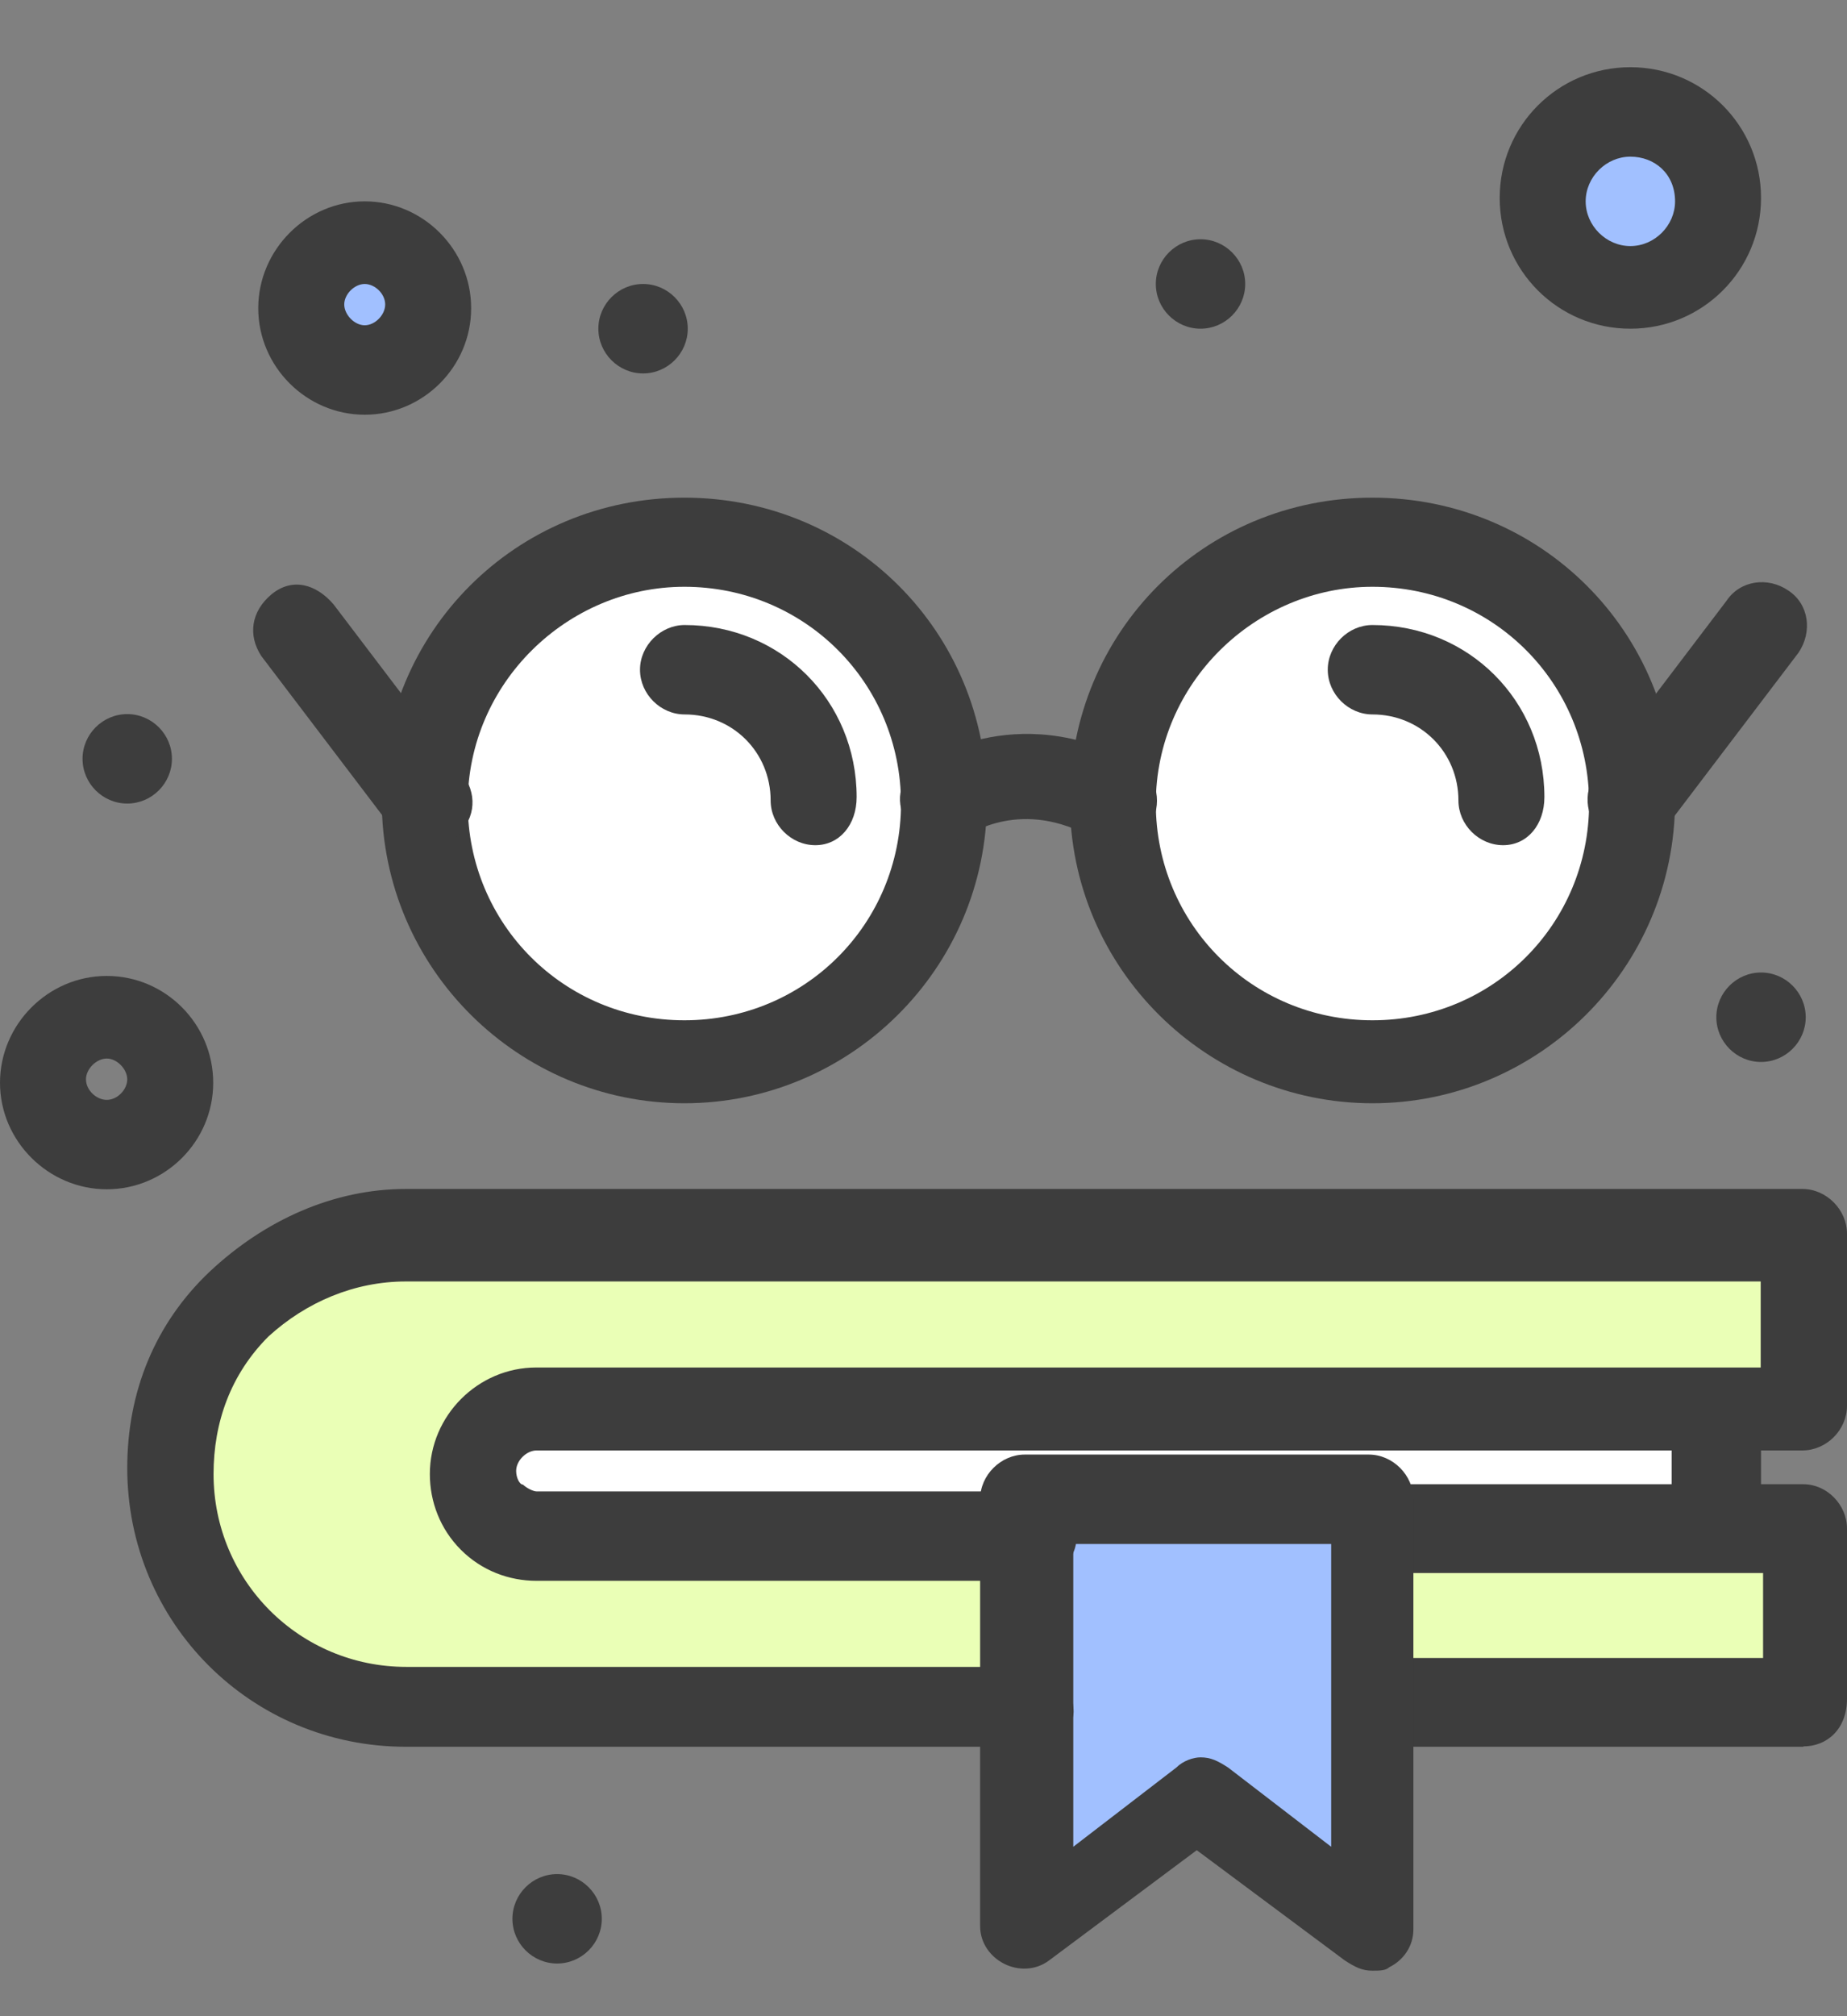 <svg width="55" height="60" viewBox="0 0 55 60" fill="none" xmlns="http://www.w3.org/2000/svg">
<rect x="0" y="0" width="55" height="60" fill="#808080" stroke="none"/>
<path d="M40.869 50.752V58.432L35.749 54.542L30.629 58.432V50.752V45.632H40.869V50.752Z" fill="#A1C0FF"/>
<path d="M53.669 45.632V50.752H40.869V45.632H51.109H53.669Z" fill="#EAFFB6"/>
<path d="M51.11 41.742V45.632H15.98C15.472 45.632 14.954 45.429 14.649 45.124C14.345 44.82 14.142 44.301 14.142 43.794C14.142 42.767 14.964 41.843 16.092 41.843H51.12V41.742H51.11Z" fill="white"/>
<path d="M53.669 36.621V41.741H15.98C14.954 41.741 14.03 42.564 14.03 43.692C14.03 44.2 14.233 44.718 14.537 45.023C14.842 45.327 15.36 45.531 15.868 45.531H30.619V50.651H12.089C8.198 50.651 5.019 47.481 5.019 43.58C5.019 41.63 5.841 39.892 7.071 38.562C8.3 37.231 10.139 36.51 12.089 36.51H53.669V36.611V36.621Z" fill="#EAFFB6"/>
<path d="M10.86 7.222C11.937 7.222 12.81 8.095 12.81 9.172C12.81 10.249 11.937 11.123 10.86 11.123C9.783 11.123 8.909 10.249 8.909 9.172C8.909 8.095 9.783 7.222 10.86 7.222Z" fill="#A1C0FF"/>
<path d="M48.549 8.451C49.963 8.451 51.109 7.305 51.109 5.891C51.109 4.477 49.963 3.331 48.549 3.331C47.135 3.331 45.989 4.477 45.989 5.891C45.989 7.305 47.135 8.451 48.549 8.451Z" fill="#A1C0FF"/>
<path d="M40.869 31.491C45.11 31.491 48.549 28.052 48.549 23.811C48.549 19.569 45.11 16.131 40.869 16.131C36.627 16.131 33.188 19.569 33.188 23.811C33.188 28.052 36.627 31.491 40.869 31.491Z" fill="white"/>
<path d="M20.378 16.131C24.625 16.131 28.058 19.575 28.058 23.811C28.058 28.047 24.615 31.491 20.378 31.491C16.142 31.491 12.698 28.047 12.698 23.811C12.698 19.575 16.142 16.131 20.378 16.131Z" fill="white"/>
<path d="M52.44 28.941C53.172 28.941 53.771 29.541 53.771 30.272C53.771 31.003 53.172 31.603 52.44 31.603C51.709 31.603 51.109 31.003 51.109 30.272C51.109 29.541 51.709 28.941 52.44 28.941Z" fill="#3D3D3D"/>
<path d="M35.749 7.12C36.48 7.12 37.08 7.719 37.08 8.451C37.08 9.182 36.48 9.782 35.749 9.782C35.017 9.782 34.418 9.182 34.418 8.451C34.418 7.719 35.017 7.12 35.749 7.12Z" fill="#3D3D3D"/>
<path d="M19.149 8.451C19.881 8.451 20.48 9.05 20.48 9.782C20.48 10.513 19.881 11.113 19.149 11.113C18.418 11.113 17.818 10.513 17.818 9.782C17.818 9.05 18.418 8.451 19.149 8.451Z" fill="#3D3D3D"/>
<path d="M16.59 55.771C17.321 55.771 17.92 56.37 17.92 57.102C17.92 57.833 17.321 58.432 16.59 58.432C15.858 58.432 15.259 57.833 15.259 57.102C15.259 56.37 15.858 55.771 16.59 55.771Z" fill="#3D3D3D"/>
<path d="M3.789 21.251C4.52 21.251 5.12 21.85 5.12 22.582C5.12 23.313 4.52 23.913 3.789 23.913C3.057 23.913 2.458 23.313 2.458 22.582C2.458 21.85 3.057 21.251 3.789 21.251Z" fill="#3D3D3D"/>
<path d="M51.109 46.211C50.388 46.211 49.778 45.734 49.778 45.175V42.158C49.778 41.599 50.388 41.122 51.109 41.122C51.83 41.122 52.44 41.599 52.44 42.158V45.175C52.44 45.815 51.83 46.211 51.109 46.211Z" fill="#3D3D3D"/>
<path d="M53.7 51.982H41.184C40.483 51.982 39.884 51.372 39.884 50.661C39.884 49.95 40.483 49.34 41.184 49.34H52.501V46.811H41.184C40.483 46.811 39.884 46.201 39.884 45.49C39.884 44.779 40.483 44.169 41.184 44.169H53.7C54.401 44.169 55 44.779 55 45.49V50.549C55 51.464 54.401 51.971 53.7 51.971V51.982Z" fill="#3D3D3D"/>
<path d="M30.629 51.982H12.089C7.477 51.982 3.789 48.294 3.789 43.682C3.789 41.427 4.612 39.385 6.247 37.84C7.883 36.306 9.935 35.382 12.089 35.382H53.669C54.39 35.382 55 36.002 55 36.713V41.833C55 42.554 54.39 43.164 53.669 43.164H15.98C15.675 43.164 15.37 43.468 15.37 43.773C15.37 43.977 15.472 44.18 15.573 44.18C15.675 44.281 15.878 44.383 15.98 44.383H30.73C31.452 44.383 32.061 44.992 32.061 45.714C32.061 46.435 31.452 47.044 30.73 47.044H15.98C15.157 47.044 14.344 46.74 13.724 46.12C13.105 45.5 12.8 44.688 12.8 43.865C12.8 42.128 14.232 40.695 15.97 40.695H52.43V38.135H12.089C10.555 38.135 9.122 38.745 7.995 39.771C6.867 40.898 6.359 42.331 6.359 43.865C6.359 47.044 8.919 49.605 12.099 49.605H30.639C31.35 49.605 31.97 50.214 31.97 50.935C31.97 51.443 31.35 51.961 30.639 51.961L30.629 51.982Z" fill="#3D3D3D"/>
<path d="M40.869 58.646C40.564 58.646 40.361 58.544 40.046 58.341L35.637 55.06L31.239 58.341C30.832 58.646 30.314 58.646 29.908 58.443C29.501 58.239 29.186 57.833 29.186 57.315V44.617C29.186 43.895 29.806 43.286 30.517 43.286H40.758C41.479 43.286 42.088 43.905 42.088 44.617V57.417C42.088 57.925 41.783 58.341 41.367 58.544C41.265 58.646 41.062 58.646 40.859 58.646H40.869ZM35.749 52.297C36.054 52.297 36.257 52.398 36.572 52.601L39.64 54.958V45.947H31.96V54.958L35.028 52.601C35.231 52.398 35.536 52.297 35.749 52.297Z" fill="#3D3D3D"/>
<path d="M20.379 32.832C15.462 32.832 11.368 28.84 11.368 23.821C11.368 18.803 15.361 14.81 20.379 14.81C25.398 14.81 29.39 18.803 29.39 23.821C29.39 28.84 25.296 32.832 20.379 32.832ZM20.379 17.462C16.895 17.462 13.928 20.327 13.928 23.913C13.928 27.499 16.793 30.363 20.379 30.363C23.965 30.363 26.83 27.499 26.83 23.913C26.83 20.327 23.965 17.462 20.379 17.462Z" fill="#3D3D3D"/>
<path d="M40.869 32.832C35.952 32.832 31.858 28.84 31.858 23.821C31.858 18.803 35.851 14.81 40.869 14.81C45.888 14.81 49.88 18.803 49.88 23.821C49.88 28.84 45.786 32.832 40.869 32.832ZM40.869 17.462C37.385 17.462 34.418 20.327 34.418 23.913C34.418 27.499 37.283 30.363 40.869 30.363C44.455 30.363 47.32 27.499 47.32 23.913C47.32 20.327 44.455 17.462 40.869 17.462Z" fill="#3D3D3D"/>
<path d="M44.76 25.152C44.038 25.152 43.429 24.543 43.429 23.821C43.429 22.389 42.301 21.261 40.869 21.261C40.148 21.261 39.538 20.652 39.538 19.93C39.538 19.209 40.148 18.6 40.869 18.6C43.734 18.6 45.989 20.855 45.989 23.72C45.989 24.543 45.481 25.152 44.76 25.152Z" fill="#3D3D3D"/>
<path d="M24.279 25.152C23.558 25.152 22.948 24.543 22.948 23.821C22.948 22.389 21.821 21.261 20.388 21.261C19.667 21.261 19.058 20.652 19.058 19.93C19.058 19.209 19.677 18.6 20.388 18.6C23.253 18.6 25.509 20.855 25.509 23.72C25.509 24.543 25 25.152 24.279 25.152Z" fill="#3D3D3D"/>
<path d="M33.189 25.152C32.986 25.152 32.782 25.152 32.569 24.949C30.415 23.72 28.881 24.847 28.78 24.847C28.17 25.254 27.449 25.152 27.043 24.543C26.636 23.923 26.738 23.212 27.347 22.805C27.449 22.704 30.212 20.753 33.798 22.704C34.418 23.009 34.621 23.831 34.306 24.441C34.103 24.847 33.697 25.162 33.179 25.162L33.189 25.152Z" fill="#3D3D3D"/>
<path d="M48.549 25.152C48.244 25.152 48.041 25.05 47.827 24.847C47.218 24.441 47.106 23.618 47.523 22.998L51.413 17.878C51.82 17.269 52.643 17.157 53.252 17.573C53.872 17.98 53.974 18.803 53.557 19.422L49.666 24.542C49.361 24.949 48.945 25.152 48.538 25.152H48.549Z" fill="#3D3D3D"/>
<path d="M12.699 25.152C12.292 25.152 11.876 24.949 11.673 24.644L7.782 19.524C7.376 18.904 7.477 18.193 8.087 17.685C8.706 17.177 9.417 17.381 9.936 17.99L13.826 23.11C14.233 23.73 14.131 24.441 13.522 24.959C13.319 25.061 13.014 25.162 12.699 25.162V25.152Z" fill="#3D3D3D"/>
<path d="M10.86 12.342C9.123 12.342 7.69 10.909 7.69 9.172C7.69 7.435 9.123 5.992 10.86 5.992C12.597 5.992 14.03 7.425 14.03 9.172C14.03 10.919 12.597 12.342 10.86 12.342ZM10.86 8.451C10.555 8.451 10.251 8.756 10.251 9.06C10.251 9.365 10.555 9.68 10.86 9.68C11.165 9.68 11.47 9.375 11.47 9.06C11.47 8.745 11.165 8.451 10.86 8.451Z" fill="#3D3D3D"/>
<path d="M3.18 35.392C1.443 35.392 0 33.96 0 32.223C0 30.485 1.432 29.043 3.18 29.043C4.927 29.043 6.349 30.475 6.349 32.223C6.349 33.97 4.917 35.392 3.18 35.392ZM3.18 31.501C2.875 31.501 2.56 31.806 2.56 32.121C2.56 32.436 2.865 32.731 3.18 32.731C3.495 32.731 3.789 32.426 3.789 32.121C3.789 31.816 3.484 31.501 3.18 31.501Z" fill="#3D3D3D"/>
<path d="M48.549 9.782C46.395 9.782 44.658 8.045 44.658 5.891C44.658 3.737 46.395 2 48.549 2C50.703 2 52.44 3.737 52.44 5.891C52.44 8.045 50.703 9.782 48.549 9.782ZM48.549 4.662C47.828 4.662 47.218 5.271 47.218 5.992C47.218 6.714 47.828 7.323 48.549 7.323C49.27 7.323 49.88 6.714 49.88 5.992C49.88 5.17 49.27 4.662 48.549 4.662Z" fill="#3D3D3D"/>
</svg>

